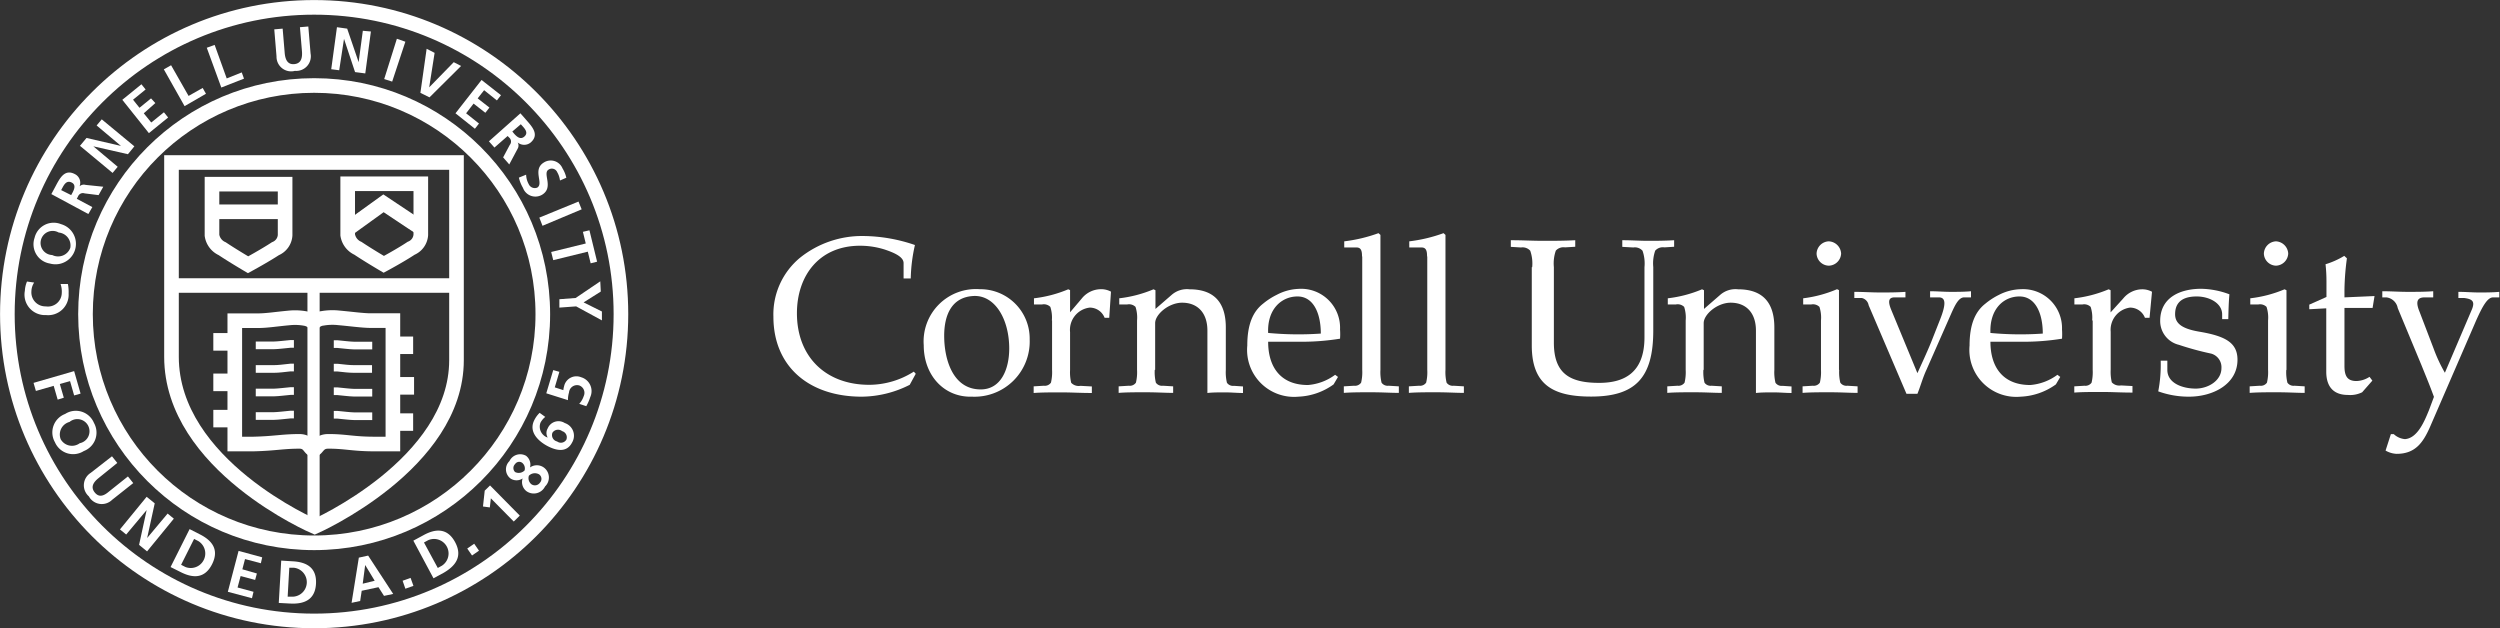 <svg id="Layer_1" data-name="Layer 1" xmlns="http://www.w3.org/2000/svg" viewBox="0 0 244.47 61.43">
  <rect x="0" y="0" width="244.47" height="61.43" fill="#333333" stroke="none"/>
  <defs>
    <style>
      .cls-1 {
        fill: #ffffff;
      }

      .cls-2, .cls-3, .cls-4, .cls-5, .cls-6, .cls-7 {
        fill: none;
        stroke: #ffffff;
      }

      .cls-2 {
        stroke-width: 1.43px;
      }

      .cls-3 {
        stroke-width: 1.43px;
      }

      .cls-4 {
        stroke-width: 1.42px;
      }

      .cls-5 {
        stroke-width: 1.19px;
      }

      .cls-6 {
        stroke-width: 1.08px;
      }

      .cls-7 {
        stroke-width: 0.75px;
      }
    </style>
  </defs>
  <title>bold_cornell_logo</title>
  <g>
    <path class="cls-1" d="M91.32,40.55a10.55,10.55,0,0,1-4.69,1.16c-5.16,0-8.64-2.95-8.64-7.82a7.18,7.18,0,0,1,2.62-5.78A9.7,9.7,0,0,1,86.83,26a15.85,15.85,0,0,1,5,.88,16,16,0,0,0-.41,3.27H90.72V28.65c0-.6-0.86-1-1.85-1.33a8,8,0,0,0-2.41-.37c-4,0-6.17,2.94-6.17,6.6,0,4.26,2.82,7,7.07,7a8.17,8.17,0,0,0,4.36-1.29l0.19,0.21Z" transform="translate(-2.36 -2.92)"/>
    <path class="cls-1" d="M92.69,36.68a5.12,5.12,0,0,1,5.48-5.48,4.83,4.83,0,0,1,4.88,4.9,5.4,5.4,0,0,1-5.63,5.61C94.71,41.8,92.69,39.65,92.69,36.68Zm2-.92c0,2.26.82,5.24,3.57,5.24,2,0,2.79-2,2.79-4,0-2.77-1.31-5.14-3.37-5.14C95.4,31.91,94.69,33.76,94.69,35.76Z" transform="translate(-2.36 -2.92)"/>
    <path class="cls-1" d="M105.22,34.26a3.39,3.39,0,0,0-.15-1.33,0.9,0.9,0,0,0-.8-0.24h-0.8v-0.6a12.19,12.19,0,0,0,3.35-.88L107,31.29v2.17h0l1.16-1.37A2.42,2.42,0,0,1,110,31.2a2,2,0,0,1,1,.24L110.83,34h-0.45a1.56,1.56,0,0,0-1.46-1A2.19,2.19,0,0,0,107,35.4v3.7a4.37,4.37,0,0,0,.11,1.25,1,1,0,0,0,.9.3l1.12,0.06v0.64c-1.12,0-2-.06-3-0.06s-1.91,0-2.69.06V40.7l1-.06a0.73,0.73,0,0,0,.69-0.3,4.38,4.38,0,0,0,.11-1.25V34.26Z" transform="translate(-2.36 -2.92)"/>
    <path class="cls-1" d="M115.28,39.09a4.38,4.38,0,0,0,.11,1.25,0.73,0.73,0,0,0,.69.3l1,0.06v0.64c-0.75,0-1.61-.06-2.67-0.06s-1.91,0-2.66.06V40.7l1-.06a0.73,0.73,0,0,0,.69-0.3,4.4,4.4,0,0,0,.11-1.25V34.26a3.39,3.39,0,0,0-.15-1.33,0.9,0.9,0,0,0-.8-0.24h-0.79v-0.6a12.19,12.19,0,0,0,3.35-.88l0.19,0.09v1.83h0l1.59-1.38a2.27,2.27,0,0,1,1.74-.54c2.51,0,3.55,1.4,3.55,3.74v4.15a4.38,4.38,0,0,0,.11,1.25,0.73,0.73,0,0,0,.69.3l0.88,0.06v0.64c-0.54,0-1.16-.06-1.76-0.06s-1.23,0-1.72.06v-6.1c0-1.78-1-2.73-2.47-2.73-1.31,0-2.64,1.14-2.64,2v4.56Z" transform="translate(-2.36 -2.92)"/>
    <path class="cls-1" d="M133.4,35.14a6.36,6.36,0,0,1,0,.9,23.72,23.72,0,0,1-3.89.3h-3.14c0,2.51,1.25,4.23,3.89,4.23a5.13,5.13,0,0,0,2.66-1l0.28,0.21-0.43.73a6.31,6.31,0,0,1-3.44,1.2,4.59,4.59,0,0,1-5-5c0-2.08.56-3.33,1.55-4.1a6.72,6.72,0,0,1,1.33-.86,4.94,4.94,0,0,1,2.11-.58A3.81,3.81,0,0,1,133.4,35.14Zm-7,.34a31.57,31.57,0,0,0,5.12.06c0-2-.73-3.63-2.28-3.63S126.27,33.14,126.37,35.48Z" transform="translate(-2.36 -2.92)"/>
    <path class="cls-1" d="M135.55,28c0-.49-0.06-0.88-0.54-0.88h-1.2v-0.6a14.9,14.9,0,0,0,3.35-.8l0.19,0.17V39.09a4.38,4.38,0,0,0,.11,1.25,0.73,0.73,0,0,0,.69.3l1,0.06v0.64c-0.77,0-1.63-.06-2.69-0.06s-1.91,0-2.69.06V40.7l1-.06a0.73,0.73,0,0,0,.69-0.3,4.37,4.37,0,0,0,.11-1.25V28Z" transform="translate(-2.36 -2.92)"/>
    <path class="cls-1" d="M141.91,28c0-.49-0.06-0.88-0.54-0.88h-1.2v-0.6a14.9,14.9,0,0,0,3.35-.8l0.19,0.17V39.09a4.36,4.36,0,0,0,.11,1.25,0.73,0.73,0,0,0,.69.3l1,0.06v0.64c-0.77,0-1.63-.06-2.69-0.06s-1.91,0-2.69.06V40.7l1-.06a0.73,0.73,0,0,0,.69-0.3,4.36,4.36,0,0,0,.11-1.25V28Z" transform="translate(-2.36 -2.92)"/>
    <path class="cls-1" d="M152.19,29.05a3.81,3.81,0,0,0-.19-1.61,1,1,0,0,0-.9-0.32l-1-.06V26.41c1.12,0,2.13.06,3.18,0.06s2,0,3.12-.06v0.64l-1,.06a1,1,0,0,0-.9.32,3.81,3.81,0,0,0-.19,1.61v7.39c0,3.05,1.59,3.93,4.43,3.93,2.32,0,4.43-.88,4.43-4.45V29.05a3.79,3.79,0,0,0-.19-1.61,1,1,0,0,0-.9-0.32L161,27.06V26.41c0.86,0,1.72.06,2.49,0.06s1.63,0,2.58-.06v0.64l-0.95.06a1,1,0,0,0-.9.32,3.79,3.79,0,0,0-.19,1.61v6.21c0,4.6-1.74,6.45-6.08,6.45-3.65,0-5.8-1.1-5.8-5V29.05Z" transform="translate(-2.36 -2.92)"/>
    <path class="cls-1" d="M168.93,39.09a4.36,4.36,0,0,0,.11,1.25,0.73,0.73,0,0,0,.69.3l1,0.06v0.64c-0.75,0-1.61-.06-2.66-0.06s-1.91,0-2.67.06V40.7l1-.06a0.73,0.73,0,0,0,.69-0.3,4.38,4.38,0,0,0,.11-1.25V34.26a3.39,3.39,0,0,0-.15-1.33,0.9,0.9,0,0,0-.8-0.24h-0.8v-0.6a12.18,12.18,0,0,0,3.35-.88l0.19,0.09v1.83h0l1.59-1.38a2.27,2.27,0,0,1,1.74-.54c2.51,0,3.55,1.4,3.55,3.74v4.15a4.38,4.38,0,0,0,.11,1.25,0.73,0.73,0,0,0,.69.3l0.88,0.06v0.64c-0.54,0-1.16-.06-1.76-0.06s-1.23,0-1.72.06v-6.1c0-1.78-1-2.73-2.47-2.73-1.31,0-2.64,1.14-2.64,2v4.56Z" transform="translate(-2.36 -2.92)"/>
    <path class="cls-1" d="M182.21,39.09a4.36,4.36,0,0,0,.11,1.25,0.73,0.73,0,0,0,.69.3l1,0.06v0.64c-0.77,0-1.63-.06-2.69-0.06s-1.91,0-2.69.06V40.7l1-.06a0.73,0.73,0,0,0,.69-0.3,4.37,4.37,0,0,0,.11-1.25V34.26a3.39,3.39,0,0,0-.15-1.33,0.9,0.9,0,0,0-.79-0.24h-0.8v-0.6A12.18,12.18,0,0,0,182,31.2l0.19,0.09v7.8Zm0.19-11.37a1.24,1.24,0,0,1-1.2,1.18A1.22,1.22,0,0,1,180,27.72a1.24,1.24,0,0,1,1.18-1.2A1.26,1.26,0,0,1,182.4,27.72Z" transform="translate(-2.36 -2.92)"/>
    <path class="cls-1" d="M190.74,39.09c-0.37.8-.58,1.61-0.88,2.34h-1.07l-3.7-8.66a0.87,0.87,0,0,0-.67-0.71l-0.73,0v-0.6c0.84,0,1.68.06,2.51,0.06s1.66,0,2.49-.06V32l-1.05,0c-0.56,0-.71.32-0.34,1.22l2.56,6.19c0.45-1,.92-2,1.33-3l0.9-2.28c0.58-1.48.54-2.11-.11-2.13l-0.88,0v-0.6c0.67,0,1.35.06,2,.06s1.35,0,2-.06V32l-0.67,0c-0.54,0-.9.79-1.2,1.44Z" transform="translate(-2.36 -2.92)"/>
    <path class="cls-1" d="M204,35.14a6.28,6.28,0,0,1,0,.9,23.72,23.72,0,0,1-3.89.3H197c0,2.51,1.25,4.23,3.89,4.23a5.13,5.13,0,0,0,2.66-1l0.28,0.21-0.43.73a6.32,6.32,0,0,1-3.44,1.2,4.59,4.59,0,0,1-5-5c0-2.08.56-3.33,1.55-4.1a6.72,6.72,0,0,1,1.33-.86A4.94,4.94,0,0,1,200,31.2,3.81,3.81,0,0,1,204,35.14Zm-7,.34a31.56,31.56,0,0,0,5.12.06c0-2-.73-3.63-2.28-3.63S196.91,33.14,197,35.48Z" transform="translate(-2.36 -2.92)"/>
    <path class="cls-1" d="M206.95,34.26a3.39,3.39,0,0,0-.15-1.33,0.9,0.9,0,0,0-.79-0.24h-0.8v-0.6a12.18,12.18,0,0,0,3.35-.88l0.19,0.09v2.17h0L210,32.09a2.42,2.42,0,0,1,1.8-.88,2,2,0,0,1,1,.24L212.56,34h-0.45a1.56,1.56,0,0,0-1.46-1,2.19,2.19,0,0,0-1.89,2.36v3.7a4.36,4.36,0,0,0,.11,1.25,1,1,0,0,0,.9.3l1.12,0.06v0.64c-1.12,0-2-.06-3-0.06s-1.91,0-2.69.06V40.7l1-.06a0.73,0.73,0,0,0,.69-0.3,4.38,4.38,0,0,0,.11-1.25V34.26Z" transform="translate(-2.36 -2.92)"/>
    <path class="cls-1" d="M214.3,38.21v0.88c0,1.33,1.53,1.83,2.77,1.83s2.52-.79,2.52-2a1.38,1.38,0,0,0-1-1.42,29.13,29.13,0,0,1-3.16-.86,2.39,2.39,0,0,1-1.83-2.34c0-2.32,2-3.14,4-3.14a8.17,8.17,0,0,1,2.77.54c-0.07.77-.09,1.57-0.11,2.43h-0.6V33.67c0-1.12-1.27-1.76-2.49-1.76-1.83,0-2.11,1-2.11,1.74,0,0.92.71,1.42,2.34,1.7,2.56,0.43,3.76,1.07,3.76,2.75,0,2.37-2.36,3.61-4.75,3.61a8.79,8.79,0,0,1-3-.52,13.7,13.7,0,0,0,.24-3h0.65Z" transform="translate(-2.36 -2.92)"/>
    <path class="cls-1" d="M225.93,39.09a4.38,4.38,0,0,0,.11,1.25,0.73,0.73,0,0,0,.69.3l1,0.06v0.64c-0.77,0-1.63-.06-2.69-0.06s-1.91,0-2.69.06V40.7l1-.06a0.73,0.73,0,0,0,.69-0.3,4.42,4.42,0,0,0,.11-1.25V34.26a3.37,3.37,0,0,0-.15-1.33,0.9,0.9,0,0,0-.79-0.24h-0.8v-0.6a12.19,12.19,0,0,0,3.35-.88l0.19,0.09v7.8Zm0.19-11.37a1.24,1.24,0,0,1-1.2,1.18,1.22,1.22,0,0,1-1.18-1.18,1.24,1.24,0,0,1,1.18-1.2A1.26,1.26,0,0,1,226.12,27.72Z" transform="translate(-2.36 -2.92)"/>
    <path class="cls-1" d="M228.18,33.16V32.71l1.68-.75v-1.5a15.24,15.24,0,0,0-.09-1.7,7.9,7.9,0,0,0,1.83-.82l0.26,0.24a25,25,0,0,0-.24,3.05V32l2.94-.13-0.19,1.16h-2.75V38.7c0,1,.28,1.48,1.18,1.48a2.46,2.46,0,0,0,1.27-.41l0.28,0.37-1,1.14a2.62,2.62,0,0,1-1.4.26c-1.14,0-2.11-.54-2.11-2.28V33.07Z" transform="translate(-2.36 -2.92)"/>
    <path class="cls-1" d="M244.09,33.16c0.32-.8,0-1-0.77-1.1l-0.56,0v-0.6c0.69,0,1.35.06,2,.06s1.36,0,2-.06V32l-0.6,0c-0.52,0-1,.71-1.81,2.6l-4.36,10.06c-0.69,1.57-1.46,2.64-3.27,2.64a2.34,2.34,0,0,1-1.08-.32l0.52-1.61h0.28a1.82,1.82,0,0,0,1.1.49c1.25-.09,1.93-1.83,2.34-2.82l0.49-1.31c-0.36-1-.8-2.06-1.2-3.05l-2.34-5.63a1.28,1.28,0,0,0-1.12-1.05l-0.39,0v-0.6c0.84,0,1.66.06,2.49,0.06s1.65,0,2.49-.06V32l-0.82,0c-0.6,0-1,.24-0.52,1.4l1.38,3.61a14.77,14.77,0,0,0,1.1,2.36Z" transform="translate(-2.36 -2.92)"/>
  </g>
  <circle class="cls-2" cx="30.72" cy="30.72" r="30"/>
  <circle class="cls-3" cx="30.72" cy="30.72" r="22.36"/>
  <path class="cls-2" d="M47,38.14c0-3.17,0-19.33,0-19.33H19.13s0,15.81,0,19c0,10.62,14,16.61,14,16.61S47,48.31,47,38.14Z" transform="translate(-2.36 -2.92)"/>
  <path class="cls-2" d="M26.62,28.81s-1.53-.9-2.53-1.57a1.71,1.71,0,0,1-1-1.31c0-.13,0-5,0-5h7.15s0,4.85,0,5a1.53,1.53,0,0,1-.95,1.31C28.27,27.91,26.62,28.81,26.62,28.81Z" transform="translate(-2.36 -2.92)"/>
  <path class="cls-2" d="M39.89,28.77s-1.53-.9-2.53-1.57a1.72,1.72,0,0,1-1-1.31c0-.13,0-5,0-5h7.15s0,4.85,0,5a1.53,1.53,0,0,1-.95,1.31C41.54,27.88,39.89,28.77,39.89,28.77Z" transform="translate(-2.36 -2.92)"/>
  <line class="cls-4" x1="16.15" y1="27.92" x2="44.85" y2="27.92"/>
  <path class="cls-2" d="M32.91,34.64a1.38,1.38,0,0,1,1-.59A5.62,5.62,0,0,1,35.47,34c1.22,0.11,2.21.25,3,.27,1.08,0,1.79,0,2.31,0V46.34s-0.8,0-1.82,0c-2.08,0-2.87-.27-4.51-0.26-1,0-1.06.79-1.43,0.79s-0.41-.78-1.37-0.79c-1.64,0-2.42.21-4.51,0.26-1,0-1.82,0-1.82,0V34.28c0.52,0,1.23,0,2.31,0,0.81,0,1.79-.16,3-0.27a5.62,5.62,0,0,1,1.59.06,1.59,1.59,0,0,1,1,.62" transform="translate(-2.36 -2.92)"/>
  <line class="cls-5" x1="20.71" y1="20.71" x2="27.8" y2="20.71"/>
  <line class="cls-2" x1="20.71" y1="20.71" x2="27.8" y2="20.71"/>
  <line class="cls-5" x1="30.66" y1="27.47" x2="30.66" y2="51.6"/>
  <line class="cls-6" x1="30.66" y1="27.47" x2="30.66" y2="51.6"/>
  <polyline class="cls-5" points="40.9 22.21 37.4 19.88 34.17 22.21"/>
  <polyline class="cls-2" points="41 22.21 37.5 19.88 34.27 22.21"/>
  <path class="cls-7" d="M35,36.57h0.37c0.64,0.06,1.16.13,1.58,0.14l1.81,0" transform="translate(-2.36 -2.92)"/>
  <path class="cls-7" d="M35,38.87h0.37C36,38.94,36.51,39,36.93,39l1.81,0" transform="translate(-2.36 -2.92)"/>
  <path class="cls-7" d="M35,41.18h0.37c0.64,0.06,1.16.13,1.58,0.14l1.81,0" transform="translate(-2.36 -2.92)"/>
  <path class="cls-7" d="M35,43.48h0.37c0.64,0.06,1.16.13,1.58,0.14l1.81,0" transform="translate(-2.36 -2.92)"/>
  <path class="cls-7" d="M31.1,36.55l-0.34,0c-0.64.06-1.16,0.13-1.58,0.14l-1.81,0" transform="translate(-2.36 -2.92)"/>
  <path class="cls-7" d="M31.1,38.86H30.76C30.12,38.93,29.6,39,29.18,39l-1.81,0" transform="translate(-2.36 -2.92)"/>
  <path class="cls-7" d="M31.1,41.16H30.76c-0.64.06-1.16,0.13-1.58,0.14l-1.81,0" transform="translate(-2.36 -2.92)"/>
  <path class="cls-7" d="M31.1,43.46H30.76c-0.64.06-1.16,0.13-1.58,0.14l-1.81,0" transform="translate(-2.36 -2.92)"/>
  <g>
    <rect class="cls-1" x="20.86" y="32.57" width="1.56" height="1.72"/>
    <rect class="cls-1" x="20.86" y="36.53" width="1.65" height="1.72"/>
    <rect class="cls-1" x="20.86" y="40.08" width="1.56" height="1.71"/>
    <rect class="cls-1" x="38.84" y="32.91" width="1.56" height="1.71"/>
    <rect class="cls-1" x="38.84" y="36.87" width="1.65" height="1.72"/>
    <rect class="cls-1" x="38.84" y="40.42" width="1.56" height="1.71"/>
    <g>
      <path class="cls-1" d="M9,30.69a4.07,4.07,0,0,1,.07.94,2,2,0,0,1-2.21,2.1,2,2,0,0,1-2.07-2.37A2.71,2.71,0,0,1,5,30.45l0.7,0.1a1.65,1.65,0,0,0-.27.87,1.37,1.37,0,0,0,1.41,1.46,1.35,1.35,0,0,0,1.56-1.29,2.24,2.24,0,0,0-.12-0.9H9Z" transform="translate(-2.36 -2.92)"/>
      <path class="cls-1" d="M5.74,26.18a1.92,1.92,0,0,1,2.59-1.34,2,2,0,1,1-1.09,3.85A1.91,1.91,0,0,1,5.74,26.18Zm3.49,1A1.27,1.27,0,0,0,8.1,25.66a1.18,1.18,0,1,0-.63,2.2A1.27,1.27,0,0,0,9.23,27.17Z" transform="translate(-2.36 -2.92)"/>
      <path class="cls-1" d="M7.38,21.9l0.42-.78c0.41-.77.88-1.71,1.89-1.17a0.94,0.94,0,0,1,.45,1.19h0A0.61,0.61,0,0,1,10.73,21l1.73,0.18L12,22l-1.37-.17a0.51,0.51,0,0,0-.64.3l-0.12.23,1.52,0.81L11,23.85ZM9.32,22l0.13-.24c0.19-.36.35-0.79-0.1-1s-0.69.15-.88,0.51l-0.13.24Z" transform="translate(-2.36 -2.92)"/>
      <path class="cls-1" d="M10.18,17.18l0.64-.77,3.37,0.78h0l-2.38-2,0.5-.6,3.19,2.64L14.87,18l-3.38-.77h0l2.38,2-0.5.6Z" transform="translate(-2.36 -2.92)"/>
      <path class="cls-1" d="M14.32,12.68l1.87-1.52,0.41,0.51-1.23,1L16,13.46l1.13-.92L17.55,13,16.42,14l0.73,0.9,1.24-1,0.41,0.51-1.88,1.53Z" transform="translate(-2.36 -2.92)"/>
      <path class="cls-1" d="M18.38,9.7l0.71-.4,1.71,3,1.38-.78,0.32,0.57L20.41,13.3Z" transform="translate(-2.36 -2.92)"/>
      <path class="cls-1" d="M22.58,7.59l0.77-.28,1.18,3.28L26,10l0.22,0.61L24,11.48Z" transform="translate(-2.36 -2.92)"/>
      <path class="cls-1" d="M29.18,5.79L30,5.72l0.2,2.38c0.06,0.7.32,1.15,0.94,1.09s0.8-.53.75-1.23l-0.2-2.38,0.82-.07,0.22,2.64a1.43,1.43,0,0,1-1.53,1.7A1.43,1.43,0,0,1,29.4,8.43Z" transform="translate(-2.36 -2.92)"/>
      <path class="cls-1" d="M35.31,5.58l1,0.14L37.43,9h0l0.41-3.07L38.63,6l-0.55,4.1-1-.13L36,6.72h0L35.53,9.79l-0.78-.1Z" transform="translate(-2.36 -2.92)"/>
      <path class="cls-1" d="M41.17,6.71L42,7,40.71,10.9l-0.78-.25Z" transform="translate(-2.36 -2.92)"/>
      <path class="cls-1" d="M44.08,7.69l0.78,0.4-0.53,3.37h0L46.73,9l0.72,0.37-3.09,3.07L43.47,12Z" transform="translate(-2.36 -2.92)"/>
      <path class="cls-1" d="M49.45,10.74l1.9,1.49-0.4.51-1.25-1-0.63.8,1.15,0.9-0.4.51-1.15-.9L47.94,14l1.26,1-0.4.51L46.9,14Z" transform="translate(-2.36 -2.92)"/>
      <path class="cls-1" d="M53.25,14l0.58,0.66c0.58,0.66,1.29,1.43.43,2.19a1,1,0,0,1-1.28,0h0a0.6,0.6,0,0,1,0,.61L52.16,19l-0.6-.69,0.65-1.22a0.51,0.51,0,0,0-.05-0.71L52,16.22l-1.29,1.13-0.54-.61Zm-0.79,1.78L52.64,16c0.27,0.3.62,0.61,1,.27s0.1-.7-0.17-1l-0.18-.2Z" transform="translate(-2.36 -2.92)"/>
      <path class="cls-1" d="M57.12,20.57a2.11,2.11,0,0,0-.27-0.81A0.57,0.57,0,0,0,56,19.51c-0.62.37,0.55,1.75-.64,2.46a1.29,1.29,0,0,1-1.86-.68,3.57,3.57,0,0,1-.4-1L53.81,20a2,2,0,0,0,.25.92,0.65,0.65,0,0,0,.83.35c0.68-.4-0.51-1.77.67-2.47a1.25,1.25,0,0,1,1.81.59,3.05,3.05,0,0,1,.37.91Z" transform="translate(-2.36 -2.92)"/>
      <path class="cls-1" d="M58.93,22.63l0.31,0.76L55.41,25,55.1,24.2Z" transform="translate(-2.36 -2.92)"/>
      <path class="cls-1" d="M59.64,26.73l-0.28-1.14L60,25.44l0.75,3.07-0.63.16-0.28-1.14-3.38.83-0.2-.8Z" transform="translate(-2.36 -2.92)"/>
      <path class="cls-1" d="M58.65,32.06l2.41-1.63,0.05,1-1.68,1.06,1.79,0.89,0,0.87L58.7,32.88,57.06,33l0-.82Z" transform="translate(-2.36 -2.92)"/>
      <path class="cls-1" d="M9.61,39.21l0.63,2.2-0.63.18L9.21,40.19l-1,.28,0.39,1.34L8,42,7.61,40.65l-1.74.5-0.23-.79Z" transform="translate(-2.36 -2.92)"/>
      <path class="cls-1" d="M11.55,44.28a1.93,1.93,0,0,1-1,2.75,1.94,1.94,0,0,1-2.82-.87,1.93,1.93,0,0,1,1-2.76A1.92,1.92,0,0,1,11.55,44.28ZM8.3,45.88a1.27,1.27,0,0,0,1.86.38,1.19,1.19,0,1,0-1-2.08A1.27,1.27,0,0,0,8.3,45.88Z" transform="translate(-2.36 -2.92)"/>
      <path class="cls-1" d="M13.31,47.54l0.52,0.65L12,49.67c-0.55.44-.78,0.9-0.38,1.4S12.47,51.45,13,51l1.87-1.49,0.52,0.65-2.07,1.64a1.44,1.44,0,0,1-2.27-.34,1.44,1.44,0,0,1,.18-2.3Z" transform="translate(-2.36 -2.92)"/>
      <path class="cls-1" d="M16.7,51.5l0.79,0.64-0.74,3.39h0l2-2.39,0.61,0.5-2.62,3.2-0.78-.64,0.74-3.4h0l-2,2.39-0.61-.5Z" transform="translate(-2.36 -2.92)"/>
      <path class="cls-1" d="M20.9,54.66l1,0.51c1.13,0.57,1.94,1.45,1.2,2.92s-1.93,1.35-3.06.78l-1-.5Zm-0.83,3.49,0.41,0.21a1.42,1.42,0,0,0,1.27-2.53l-0.41-.21Z" transform="translate(-2.36 -2.92)"/>
      <path class="cls-1" d="M25.69,56.79L28,57.42,27.87,58l-1.55-.41-0.26,1L27.48,59l-0.17.63-1.42-.38-0.3,1.12,1.56,0.42L27,61.42l-2.36-.63Z" transform="translate(-2.36 -2.92)"/>
      <path class="cls-1" d="M29.86,57.74L31,57.81c1.26,0.07,2.35.56,2.26,2.2S32,62,30.75,61.94l-1.13-.06Zm0.63,3.53,0.46,0a1.42,1.42,0,0,0,.16-2.83l-0.46,0Z" transform="translate(-2.36 -2.92)"/>
      <path class="cls-1" d="M37.45,57.45l0.91-.2L40.81,61l-0.9.19-0.54-.85-1.64.35-0.15,1-0.84.18Zm0.62,0.72h0L37.83,60,39,59.71Z" transform="translate(-2.36 -2.92)"/>
      <path class="cls-1" d="M41.73,59.71l0.78-.28,0.28,0.78L42,60.49Z" transform="translate(-2.36 -2.92)"/>
      <path class="cls-1" d="M42.78,55.79l1-.54c1.11-.61,2.3-0.76,3.08.68s0,2.35-1.11,3l-1,.54Zm2.39,2.67,0.4-.22a1.42,1.42,0,0,0-1.35-2.49l-0.4.22Z" transform="translate(-2.36 -2.92)"/>
      <path class="cls-1" d="M48.05,56.56l0.68-.47,0.47,0.68-0.68.47Z" transform="translate(-2.36 -2.92)"/>
      <path class="cls-1" d="M49.76,50.9l0.52-.51,2.91,2.95-0.59.58-2.24-2.27-0.1.89-0.67-.09Z" transform="translate(-2.36 -2.92)"/>
      <path class="cls-1" d="M53.46,49.71a1.06,1.06,0,0,1-1.18,0,1.12,1.12,0,0,1-.1-1.7,1.16,1.16,0,0,1,1.62-.52,1.09,1.09,0,0,1,.39,1.14h0a1.16,1.16,0,0,1,1.34,0,1.21,1.21,0,0,1,.13,1.86,1.23,1.23,0,0,1-1.82.46,1.12,1.12,0,0,1-.38-1.22h0Zm0.2-.79a0.71,0.71,0,0,0-.21-0.72,0.48,0.48,0,0,0-.72.1,0.54,0.54,0,0,0,0,.78A0.79,0.79,0,0,0,53.66,48.92Zm1.51,1.19a0.54,0.54,0,0,0-.09-0.8,0.82,0.82,0,0,0-1,.13,0.76,0.76,0,0,0,.24.83A0.6,0.6,0,0,0,55.17,50.11Z" transform="translate(-2.36 -2.92)"/>
      <path class="cls-1" d="M55.68,43.69a1.74,1.74,0,0,0-.47.57,1.12,1.12,0,0,0,.71,1.45h0a0.89,0.89,0,0,1,0-.9,1.14,1.14,0,0,1,1.67-.52,1.3,1.3,0,0,1,.72,1.89c-0.51,1-1.48.83-2.35,0.39S54,45.2,54.61,44a2.55,2.55,0,0,1,.52-0.71Zm1.16,2.4a0.62,0.62,0,0,0,.91-0.19,0.63,0.63,0,0,0-.42-0.82,0.65,0.65,0,0,0-.95.16A0.64,0.64,0,0,0,56.84,46.09Z" transform="translate(-2.36 -2.92)"/>
      <path class="cls-1" d="M57.06,39.28L56.61,40.8l0.84,0.27a1.73,1.73,0,0,1,.07-0.37,1.23,1.23,0,0,1,1.67-.89,1.41,1.41,0,0,1,.89,1.94,4.49,4.49,0,0,1-.39.89L59,42.41a2.1,2.1,0,0,0,.44-0.75A0.77,0.77,0,0,0,59,40.61a0.79,0.79,0,0,0-1,.7,2.4,2.4,0,0,0-.1.74l-2.12-.67,0.68-2.27Z" transform="translate(-2.36 -2.92)"/>
    </g>
  </g>
</svg>
